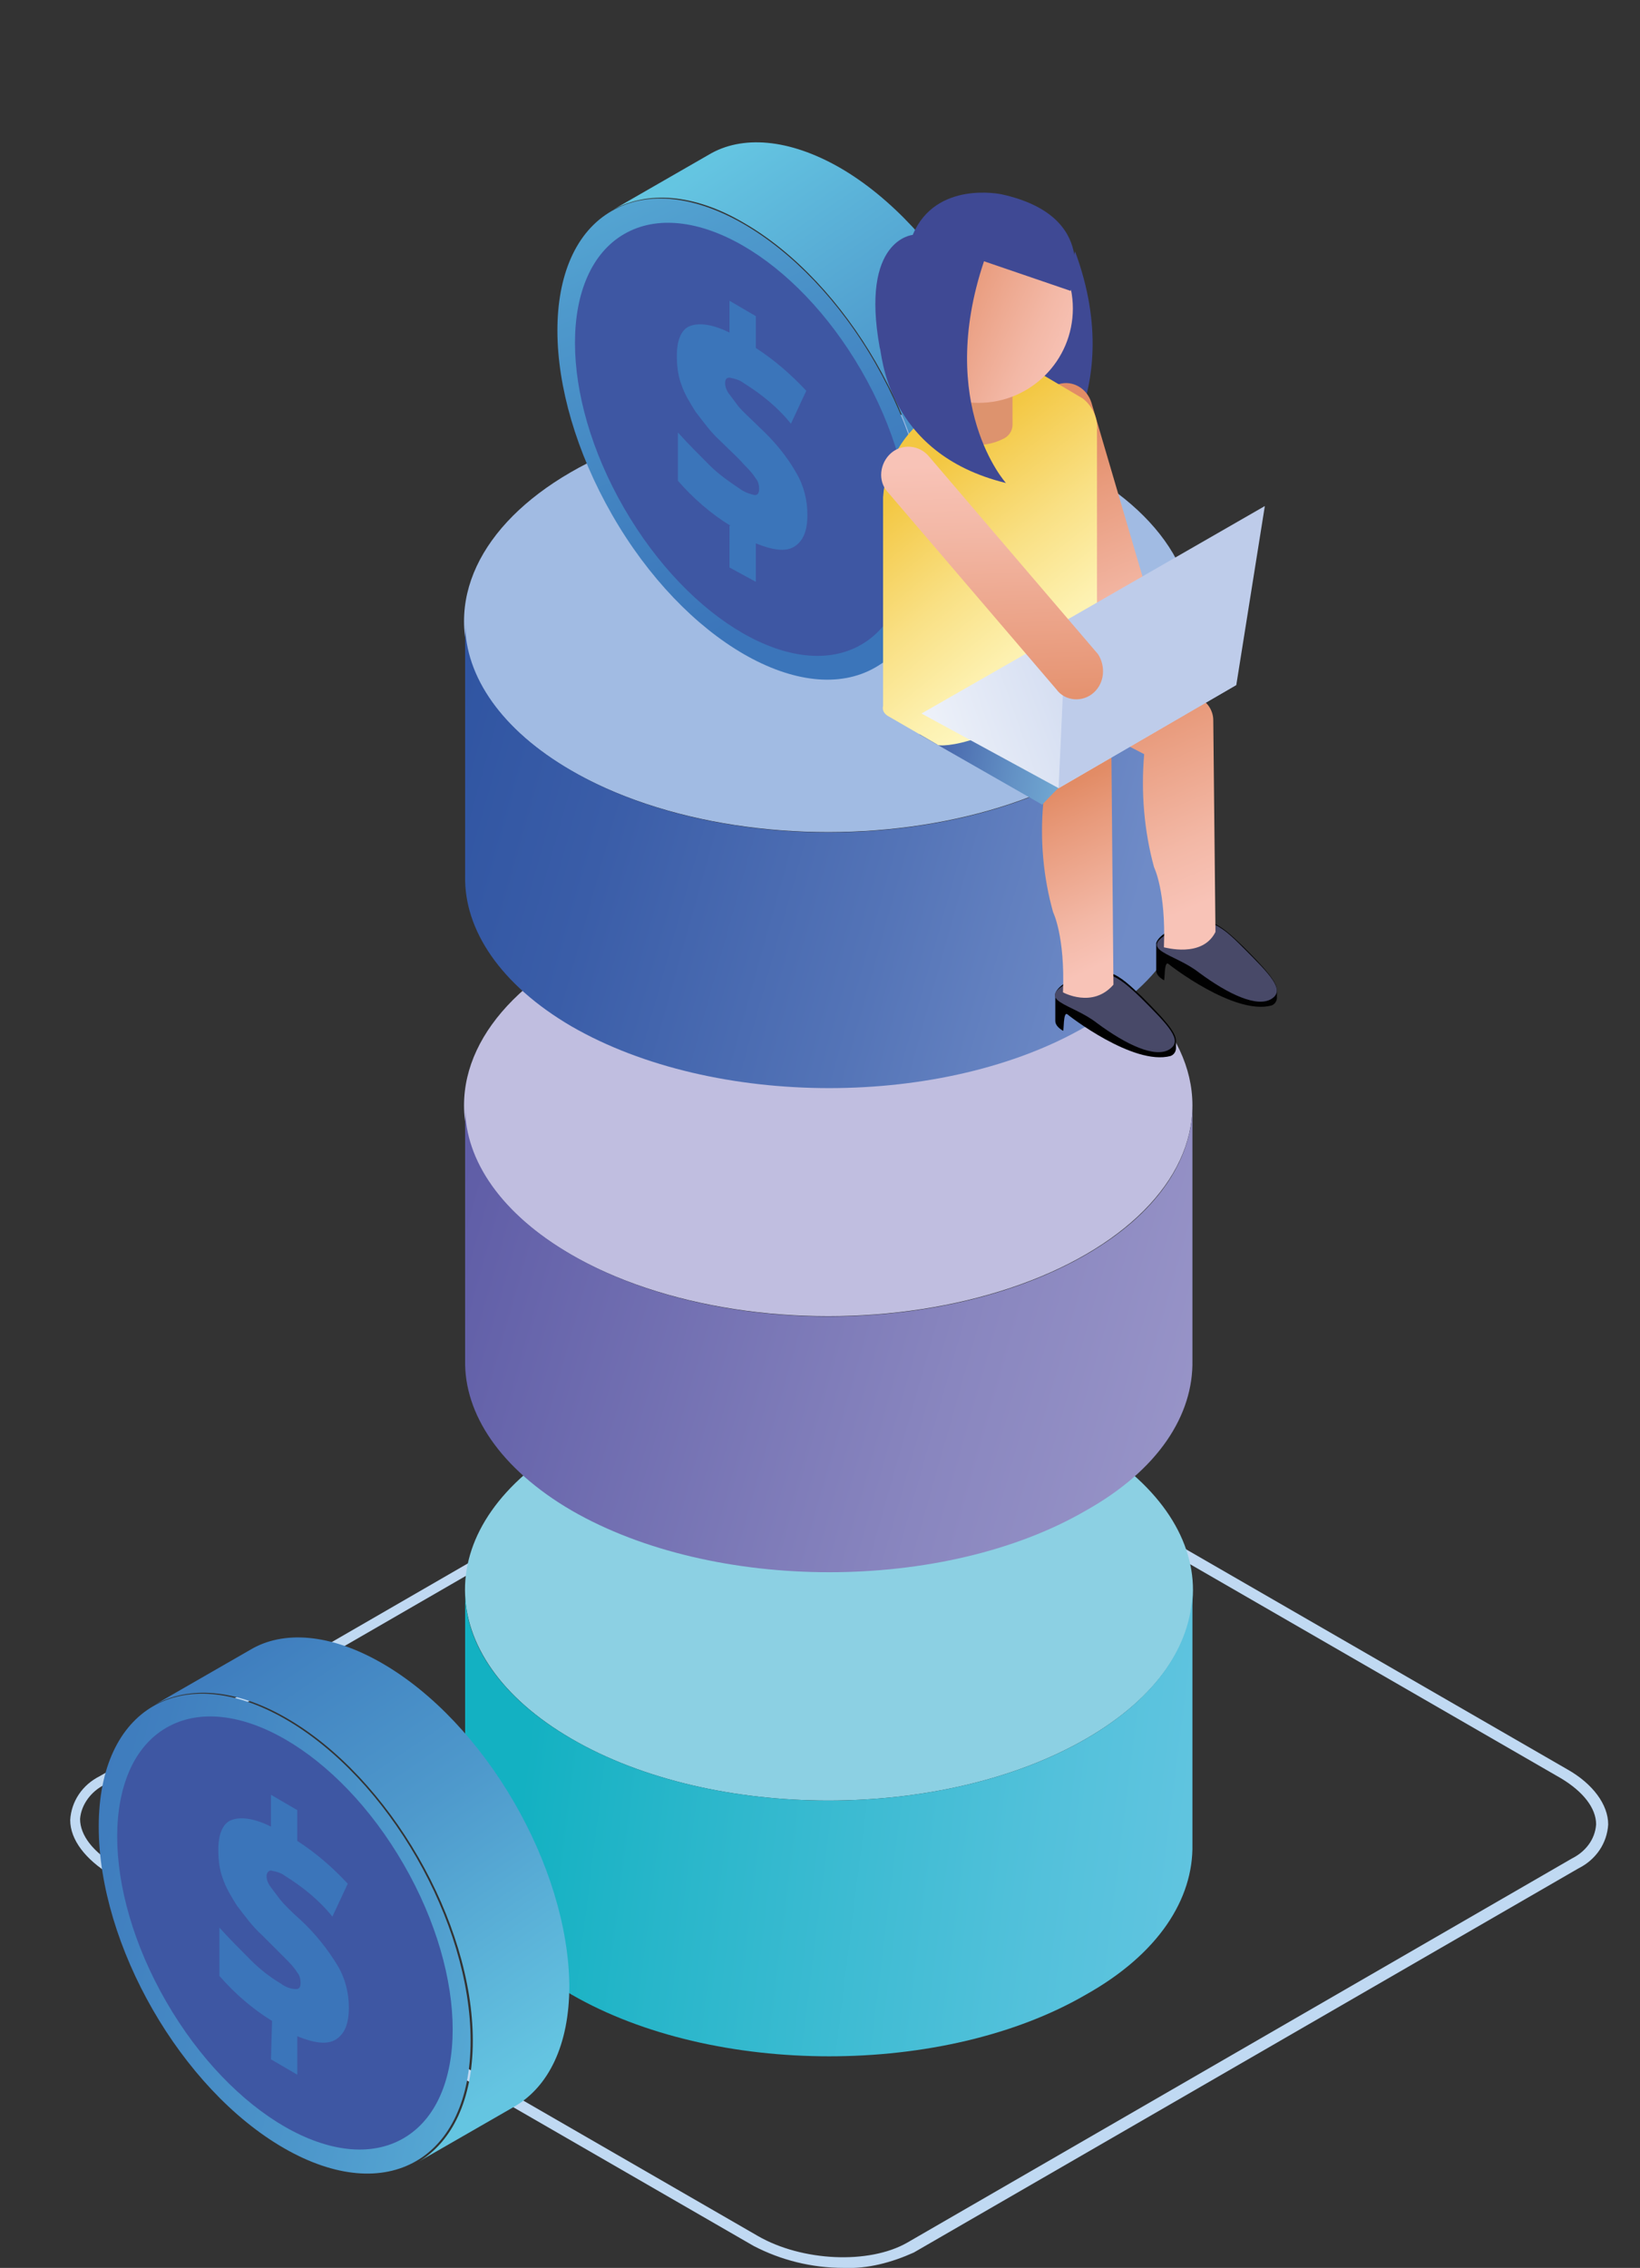 <?xml version="1.0" encoding="utf-8"?>
<!-- Generator: Adobe Illustrator 22.0.0, SVG Export Plug-In . SVG Version: 6.00 Build 0)  -->
<svg version="1.1" id="Capa_1" xmlns="http://www.w3.org/2000/svg" xmlns:xlink="http://www.w3.org/1999/xlink" x="0px" y="0px"
	 viewBox="0 0 149.5 206.6" style="enable-background:new 0 0 149.5 206.6;" xml:space="preserve">
<rect x="0" y="0" width="149.5" height="206.6" fill="#333333" stroke="none"/>
<style type="text/css">
	.st0{fill:#C0D9F2;}
	.st1{fill:#8CD0E3;}
	.st2{fill:url(#SVGID_1_);}
	.st3{fill:#C0BEE0;}
	.st4{fill:url(#SVGID_2_);}
	.st5{fill:#A1BBE3;}
	.st6{fill:url(#SVGID_3_);}
	.st7{fill:url(#SVGID_4_);}
	.st8{fill:#3E57A3;}
	.st9{fill:url(#SVGID_5_);}
	.st10{fill:#3B75BA;}
	.st11{fill:url(#SVGID_6_);}
	.st12{fill:url(#SVGID_7_);}
	.st13{fill:#010101;}
	.st14{fill:#484968;}
	.st15{fill:url(#SVGID_8_);}
	.st16{fill:url(#SVGID_9_);}
	.st17{fill:#3F4994;}
	.st18{fill:url(#SVGID_10_);}
	.st19{fill:url(#SVGID_11_);}
	.st20{fill:url(#SVGID_12_);}
	.st21{fill:#DD936E;}
	.st22{fill:url(#SVGID_13_);}
	.st23{fill:#1F1F1F;}
	.st24{fill:#629FD6;}
	.st25{fill:url(#SVGID_14_);}
	.st26{fill:#BECCEA;}
	.st27{fill:url(#SVGID_15_);}
</style>
<title>33</title>
<path class="st0" d="M76.9,206.6c-2.9,0-5.7-0.7-8.2-2l-58.6-33.8c-2.3-1.4-3.7-3.2-3.7-5c0.1-1.7,1.1-3.2,2.7-4l60.6-35
	c3.7-2.2,10.3-1.9,14.6,0.6l58.6,33.8c2.3,1.3,3.7,3.2,3.7,5c-0.1,1.7-1.1,3.2-2.7,4l-60.6,35C81.3,206.1,79.1,206.7,76.9,206.6z
	 M76,126.3c-2-0.1-4.1,0.4-5.9,1.3l-60.6,35c-1.2,0.6-2.1,1.8-2.2,3.1c0,1.5,1.2,3,3.2,4.2l58.6,33.8c4,2.3,10.1,2.6,13.6,0.6
	l60.6-35c1.2-0.6,2.1-1.7,2.2-3.1c0-1.5-1.2-3-3.2-4.2l-58.6-33.8C81.4,126.9,78.7,126.3,76,126.3z"/>
<path class="st1" d="M99,131.3c13,7.5,13,19.6,0,27.1s-34,7.5-46.9,0s-13-19.6,0-27.1C65,123.8,86,123.9,99,131.3z"/>
<linearGradient id="SVGID_1_" gradientUnits="userSpaceOnUse" x1="112.211" y1="38.084" x2="47.366" y2="46.19" gradientTransform="matrix(1 0 0 -1 0.48 207)">
	<stop  offset="0" style="stop-color:#64C5E1"/>
	<stop  offset="0.26" style="stop-color:#53C1DB"/>
	<stop  offset="0.78" style="stop-color:#28B6CA"/>
	<stop  offset="1" style="stop-color:#13B1C2"/>
</linearGradient>
<path class="st2" d="M99,158.4c-13,7.5-34,7.5-46.9,0c-6.4-3.7-9.7-8.6-9.7-13.4v23c-0.1,4.9,3.2,9.9,9.7,13.7c13,7.5,34,7.5,46.9,0
	c6.6-3.7,9.8-8.7,9.7-13.7v-23C108.6,149.9,105.4,154.7,99,158.4z"/>
<ellipse class="st3" cx="75.5" cy="100.7" rx="33.2" ry="19.2"/>
<linearGradient id="SVGID_2_" gradientUnits="userSpaceOnUse" x1="112.097" y1="78.086" x2="35.417" y2="99.91" gradientTransform="matrix(1 0 0 -1 0.48 207)">
	<stop  offset="0" style="stop-color:#9A96C9"/>
	<stop  offset="0.32" style="stop-color:#8986BF"/>
	<stop  offset="0.94" style="stop-color:#5E5CA6"/>
	<stop  offset="1" style="stop-color:#5958A3"/>
</linearGradient>
<path class="st4" d="M99,114.3c-13,7.5-34,7.5-46.9,0c-6.4-3.7-9.7-8.6-9.7-13.4v23c-0.1,4.9,3.2,9.9,9.7,13.7c13,7.5,34,7.5,46.9,0
	c6.6-3.7,9.8-8.7,9.7-13.7v-23C108.6,105.8,105.4,110.6,99,114.3z"/>
<ellipse class="st5" cx="75.5" cy="56.6" rx="33.2" ry="19.2"/>
<linearGradient id="SVGID_3_" gradientUnits="userSpaceOnUse" x1="103.244" y1="124.833" x2="40.901" y2="142.291" gradientTransform="matrix(1 0 0 -1 0.48 207)">
	<stop  offset="0" style="stop-color:#6F8BC7"/>
	<stop  offset="0.34" style="stop-color:#5474B7"/>
	<stop  offset="0.75" style="stop-color:#3A5DA8"/>
	<stop  offset="1" style="stop-color:#3055A2"/>
</linearGradient>
<path class="st6" d="M99,70.2c-13,7.5-34,7.5-46.9,0c-6.4-3.7-9.7-8.6-9.7-13.4v23c-0.1,4.9,3.2,9.9,9.7,13.7c13,7.5,34,7.5,46.9,0
	c6.6-3.7,9.8-8.7,9.7-13.7v-23C108.6,61.6,105.4,66.4,99,70.2z"/>
<linearGradient id="SVGID_4_" gradientUnits="userSpaceOnUse" x1="49.419" y1="207.287" x2="73.726" y2="152.412" gradientTransform="matrix(1 0 0 -1 0.484 207.002)">
	<stop  offset="0" style="stop-color:#64C5E1"/>
	<stop  offset="1.000000e-02" style="stop-color:#64C4E1"/>
	<stop  offset="0.45" style="stop-color:#4E99CC"/>
	<stop  offset="0.8" style="stop-color:#407FBF"/>
	<stop  offset="1" style="stop-color:#3B75BA"/>
</linearGradient>
<path class="st7" d="M55.8,19.2c6.6-3.8,17.4,2.4,24,13.9c6.6,11.5,6.6,23.9,0,27.7c-6.6,3.8-17.4-2.4-24-13.9S49.1,23,55.8,19.2z"
	/>
<ellipse transform="matrix(0.866 -0.5 0.5 0.866 -10.923 39.232)" class="st8" cx="67.7" cy="40" rx="12.5" ry="21.6"/>
<linearGradient id="SVGID_5_" gradientUnits="userSpaceOnUse" x1="64.025" y1="192.182" x2="93.402" y2="148.121" gradientTransform="matrix(1 0 0 -1 0.48 207)">
	<stop  offset="0" style="stop-color:#64C5E1"/>
	<stop  offset="1.000000e-02" style="stop-color:#64C4E1"/>
	<stop  offset="0.45" style="stop-color:#4E99CC"/>
	<stop  offset="0.8" style="stop-color:#407FBF"/>
	<stop  offset="1" style="stop-color:#3B75BA"/>
</linearGradient>
<path class="st9" d="M76.6,15.3c-4.7-2.7-9-3-12-1.2l-8.7,5l0,0c3.1-1.7,7.3-1.5,11.9,1.2c9.4,5.4,17,18.6,17,29.4
	c0,5.4-1.9,9.1-4.9,11l0,0l8.7-5c3.1-1.8,5-5.6,5-11C93.5,33.9,85.9,20.7,76.6,15.3z"/>
<path class="st10" d="M66.6,47.9c-1.8-1.1-3.4-2.5-4.8-4.1v-4.4c0.9,1,1.9,2,2.9,3c0.8,0.8,1.8,1.5,2.7,2.1c0.4,0.3,0.9,0.5,1.4,0.6
	c0.3,0,0.4-0.2,0.4-0.6c0-0.3-0.1-0.7-0.3-0.9c-0.3-0.5-0.7-0.9-1.1-1.3c-0.5-0.6-1.2-1.2-2.1-2.1c-0.9-0.8-1.6-1.8-2.3-2.7
	c-0.5-0.8-1-1.6-1.3-2.5c-0.3-0.8-0.4-1.7-0.4-2.6c0-1.4,0.4-2.4,1.2-2.7c0.8-0.3,2-0.2,3.6,0.6v-2.9l2.4,1.4v2.9
	c1.7,1.1,3.2,2.4,4.6,3.9l-1.4,3c-1.2-1.5-2.7-2.7-4.3-3.7c-0.4-0.3-0.8-0.4-1.3-0.5c-0.3,0-0.4,0.2-0.4,0.5c0,0.3,0.1,0.6,0.3,0.9
	c0.3,0.4,0.6,0.8,0.9,1.2c0.4,0.5,1.1,1.1,1.9,1.9c1.3,1.2,2.5,2.6,3.4,4.2c0.7,1.2,1,2.5,1,3.8c0,1.5-0.4,2.4-1.2,2.9
	c-0.8,0.5-2,0.3-3.5-0.3v3.5l-2.4-1.3V47.9z"/>
<linearGradient id="SVGID_6_" gradientUnits="userSpaceOnUse" x1="64.513" y1="20.13" x2="-3.152" y2="38.731" gradientTransform="matrix(1 0 0 -1 0.48 207)">
	<stop  offset="0" style="stop-color:#64C5E1"/>
	<stop  offset="1.000000e-02" style="stop-color:#64C4E1"/>
	<stop  offset="0.45" style="stop-color:#4E99CC"/>
	<stop  offset="0.8" style="stop-color:#407FBF"/>
	<stop  offset="1" style="stop-color:#3B75BA"/>
</linearGradient>
<path class="st11" d="M42.9,185.9c0,10.8-7.6,15.2-17,9.8S9,177.2,9,166.4s7.6-15.2,17-9.8S42.9,175.1,42.9,185.9z"/>
<ellipse transform="matrix(0.866 -0.5 0.5 0.866 -84.592 36.588)" class="st8" cx="26" cy="176.1" rx="12.5" ry="21.6"/>
<linearGradient id="SVGID_7_" gradientUnits="userSpaceOnUse" x1="47.751" y1="17.951" x2="15.712" y2="65.358" gradientTransform="matrix(1 0 0 -1 0.48 207)">
	<stop  offset="0" style="stop-color:#64C5E1"/>
	<stop  offset="1.000000e-02" style="stop-color:#64C4E1"/>
	<stop  offset="0.45" style="stop-color:#4E99CC"/>
	<stop  offset="0.8" style="stop-color:#407FBF"/>
	<stop  offset="1" style="stop-color:#3B75BA"/>
</linearGradient>
<path class="st12" d="M34.8,151.5c-4.7-2.7-9-3-12-1.2l-8.7,5l0,0c3.1-1.7,7.3-1.5,12,1.2c9.4,5.4,17,18.6,17,29.4
	c0,5.4-1.9,9.2-4.9,11l0,0l8.7-5c3.1-1.8,5-5.6,5-11C51.8,170,44.2,156.9,34.8,151.5z"/>
<path class="st10" d="M24.8,184.1c-1.8-1.1-3.4-2.5-4.8-4.1v-4.4c0.9,1,1.9,2,2.9,3c0.8,0.8,1.7,1.5,2.7,2.1
	c0.4,0.3,0.9,0.5,1.4,0.5c0.3,0,0.4-0.2,0.4-0.6c0-0.3-0.1-0.7-0.3-0.9c-0.3-0.5-0.7-0.9-1.1-1.3c-0.5-0.5-1.2-1.2-2.1-2.1
	c-0.9-0.8-1.6-1.8-2.3-2.7c-0.5-0.8-1-1.6-1.3-2.5c-0.3-0.8-0.4-1.7-0.4-2.6c0-1.4,0.4-2.4,1.2-2.7s2-0.2,3.6,0.6v-2.9l2.4,1.4v2.8
	c1.7,1.1,3.2,2.4,4.6,3.9l-1.4,3c-1.2-1.5-2.7-2.7-4.3-3.7c-0.4-0.3-0.8-0.4-1.3-0.5c-0.2,0-0.4,0.2-0.4,0.5c0,0.3,0.1,0.6,0.3,0.9
	c0.3,0.4,0.6,0.8,0.9,1.2c0.4,0.5,1,1.1,1.9,1.9c1.3,1.2,2.5,2.7,3.4,4.2c0.7,1.2,1,2.5,1,3.8c0,1.5-0.4,2.4-1.2,2.9
	c-0.8,0.5-2,0.3-3.5-0.3v3.5l-2.4-1.4L24.8,184.1z"/>
<path class="st13" d="M105.4,88.4c0,0.3,0.2,0.6,0.7,0.9c0.1,0.1,0-1.8,0.4-1.5c0.1,0.1,6,4.7,9.4,3.8c0.3-0.1,0.5-0.4,0.5-0.7v-0.7
	c0-0.8-1.2-2.1-3.1-4c-2.1-2-3.4-3.3-6.6-1.5c-0.9,0.5-1.2,0.9-1.3,1.2L105.4,88.4z"/>
<path class="st14" d="M113.3,86.3c2.5,2.5,3.9,3.9,2.6,4.7c-1.3,0.8-3.9-0.4-6.6-2.4c-2.3-1.8-5.7-2-2.6-3.7
	C109.8,83,111.2,84.2,113.3,86.3z"/>
<linearGradient id="SVGID_8_" gradientUnits="userSpaceOnUse" x1="111.171" y1="123.793" x2="101.959" y2="145.008" gradientTransform="matrix(1 0 0 -1 0.48 207)">
	<stop  offset="7.000000e-02" style="stop-color:#F8C3B7"/>
	<stop  offset="0.31" style="stop-color:#F3B8A6"/>
	<stop  offset="0.79" style="stop-color:#E89A7B"/>
	<stop  offset="1" style="stop-color:#E28C66"/>
</linearGradient>
<path class="st15" d="M110.8,84.9l-0.2-19.3c0-0.9-0.6-1.8-1.5-2.1l-1.5-0.6l-6.4,4.2l3.1,1.6c-0.3,3.5,0,7,0.9,10.3
	c0,0,1.1,2.2,0.9,7.3C106.2,86.3,109.6,87.3,110.8,84.9z"/>
<path class="st13" d="M96.2,93c0,0.3,0.2,0.6,0.7,0.9c0.1,0.1,0-1.8,0.4-1.5c0.1,0.1,6,4.7,9.4,3.8c0.3-0.1,0.5-0.4,0.5-0.7v-0.7
	c0-0.8-1.2-2.1-3.1-4c-2.1-2-3.4-3.3-6.6-1.5c-0.9,0.5-1.2,0.9-1.3,1.2L96.2,93z"/>
<path class="st14" d="M104,90.9c2.5,2.5,3.9,3.9,2.6,4.7c-1.3,0.8-3.9-0.4-6.6-2.4c-2.3-1.8-5.7-2-2.6-3.7
	C100.5,87.7,101.9,88.9,104,90.9z"/>
<linearGradient id="SVGID_9_" gradientUnits="userSpaceOnUse" x1="102.903" y1="119.18" x2="95.5" y2="134.802" gradientTransform="matrix(1 0 0 -1 0.48 207)">
	<stop  offset="7.000000e-02" style="stop-color:#F8C3B7"/>
	<stop  offset="0.31" style="stop-color:#F3B8A6"/>
	<stop  offset="0.79" style="stop-color:#E89A7B"/>
	<stop  offset="1" style="stop-color:#E28C66"/>
</linearGradient>
<path class="st16" d="M101.5,89.7l-0.2-22.6l-7.5,2.4l1.3,3.7c-0.3,3.3,0,6.7,0.9,9.9c0,0,1.1,2.2,0.9,7.3
	C96.9,90.4,99.6,91.9,101.5,89.7z"/>
<path class="st17" d="M94.7,44c0,0,8.3-7.6,3.3-21.1l-3.9,14L94.7,44z"/>
<linearGradient id="SVGID_10_" gradientUnits="userSpaceOnUse" x1="105.553" y1="145.394" x2="96.341" y2="167.106" gradientTransform="matrix(1 0 0 -1 0.48 207)">
	<stop  offset="7.000000e-02" style="stop-color:#F8C3B7"/>
	<stop  offset="0.31" style="stop-color:#F3B8A6"/>
	<stop  offset="0.79" style="stop-color:#E89A7B"/>
	<stop  offset="1" style="stop-color:#E28C66"/>
</linearGradient>
<path class="st18" d="M104.6,62.5L104.6,62.5c-1.3,0.4-2.7-0.4-3-1.7l-6.7-22.8c-0.4-1.3,0.4-2.7,1.6-3l0,0c1.3-0.4,2.6,0.4,3,1.7
	l6.7,22.8C106.7,60.8,105.9,62.1,104.6,62.5z"/>
<linearGradient id="SVGID_11_" gradientUnits="userSpaceOnUse" x1="106.973" y1="140.426" x2="83.546" y2="144.127" gradientTransform="matrix(1 0 0 -1 0.48 207)">
	<stop  offset="7.000000e-02" style="stop-color:#8AD0E9"/>
	<stop  offset="0.24" style="stop-color:#7FBFDF"/>
	<stop  offset="0.59" style="stop-color:#6493C6"/>
	<stop  offset="1" style="stop-color:#3E57A3"/>
</linearGradient>
<path class="st19" d="M97.8,56.5l11.3,7c0,0-3.9-0.9-14.1,9.8l-11.2-6.4L97.8,56.5z"/>
<linearGradient id="SVGID_12_" gradientUnits="userSpaceOnUse" x1="98.241" y1="145.161" x2="83.351" y2="163.724" gradientTransform="matrix(1 0 0 -1 0.48 207)">
	<stop  offset="7.000000e-02" style="stop-color:#FEF7C1"/>
	<stop  offset="0.24" style="stop-color:#FDF1B0"/>
	<stop  offset="0.57" style="stop-color:#F9E084"/>
	<stop  offset="1" style="stop-color:#F3C742"/>
</linearGradient>
<path class="st20" d="M85.4,67.8c0.1,0.1,0.2,0.1,0.3,0.1c1.6,0.1,7.6-1.2,13.5-7.8c0.5-0.5,0.8-1.2,0.8-1.9V39.2
	c0.1-1.1-0.4-2.2-1.3-2.9l-4.4-2.6c-1-0.5-2.2-0.4-3.2,0.3L85,37.6c-2.6,1.7-4.3,4.6-4.5,7.7v19c-0.1,0.4,0.1,0.7,0.4,0.9L85.4,67.8
	z"/>
<path class="st21" d="M86.1,38.7c0,0.6,0.4,1.1,0.9,1.3c1.4,0.7,3,0.7,4.4,0c0.5-0.2,0.9-0.7,0.9-1.3v-4.1c0-0.6-0.4-1.1-0.9-1.3
	c-1.4-0.7-3-0.7-4.4,0c-0.5,0.2-0.9,0.7-0.9,1.3V38.7z"/>
<linearGradient id="SVGID_13_" gradientUnits="userSpaceOnUse" x1="98.972" y1="174.666" x2="84.335" y2="181.075" gradientTransform="matrix(1 0 0 -1 0 207)">
	<stop  offset="7.000000e-02" style="stop-color:#F8C3B7"/>
	<stop  offset="0.31" style="stop-color:#F3B8A6"/>
	<stop  offset="0.79" style="stop-color:#E89A7B"/>
	<stop  offset="1" style="stop-color:#E28C66"/>
</linearGradient>
<circle class="st22" cx="89.2" cy="28.1" r="8.6"/>
<path class="st17" d="M91.7,44c0,0-6.4-7.1-2-20.2l7.9,2.7c0,0,2.8-6.8-6.3-8.8c0,0-6-1.3-8.1,3.7c0,0-4.8,0.4-3,10.3
	C80.4,31.9,80.6,41.3,91.7,44z"/>
<path class="st23" d="M83.2,39"/>
<path class="st24" d="M95.1,73.2"/>
<linearGradient id="SVGID_14_" gradientUnits="userSpaceOnUse" x1="-466.156" y1="135.718" x2="-497.051" y2="146.578" gradientTransform="matrix(-1 0 0 -1 -389.44 207)">
	<stop  offset="0" style="stop-color:#FFFFFF"/>
	<stop  offset="0.59" style="stop-color:#DAE2F3"/>
	<stop  offset="1" style="stop-color:#BECCEA"/>
</linearGradient>
<polygon class="st25" points="112.7,62.4 96.5,71.8 84,65 100.6,55.5 "/>
<polygon class="st26" points="112.7,62.4 115.3,46.1 97.2,56.5 96.5,71.8 "/>
<linearGradient id="SVGID_15_" gradientUnits="userSpaceOnUse" x1="-83.736" y1="-35.511" x2="-99.694" y2="-55.583" gradientTransform="matrix(0.76 -0.65 -0.65 -0.76 130.55 -40.99)">
	<stop  offset="7.000000e-02" style="stop-color:#F8C3B7"/>
	<stop  offset="0.31" style="stop-color:#F3B8A6"/>
	<stop  offset="0.79" style="stop-color:#E89A7B"/>
	<stop  offset="1" style="stop-color:#E28C66"/>
</linearGradient>
<path class="st27" d="M99.7,63.1L99.7,63.1c-1,0.9-2.6,0.8-3.4-0.3c0,0,0,0,0,0l-15.4-18c-0.9-1-0.7-2.6,0.3-3.5l0,0
	c1-0.9,2.6-0.8,3.5,0.3l15.4,18C100.8,60.7,100.7,62.2,99.7,63.1z"/>
</svg>

